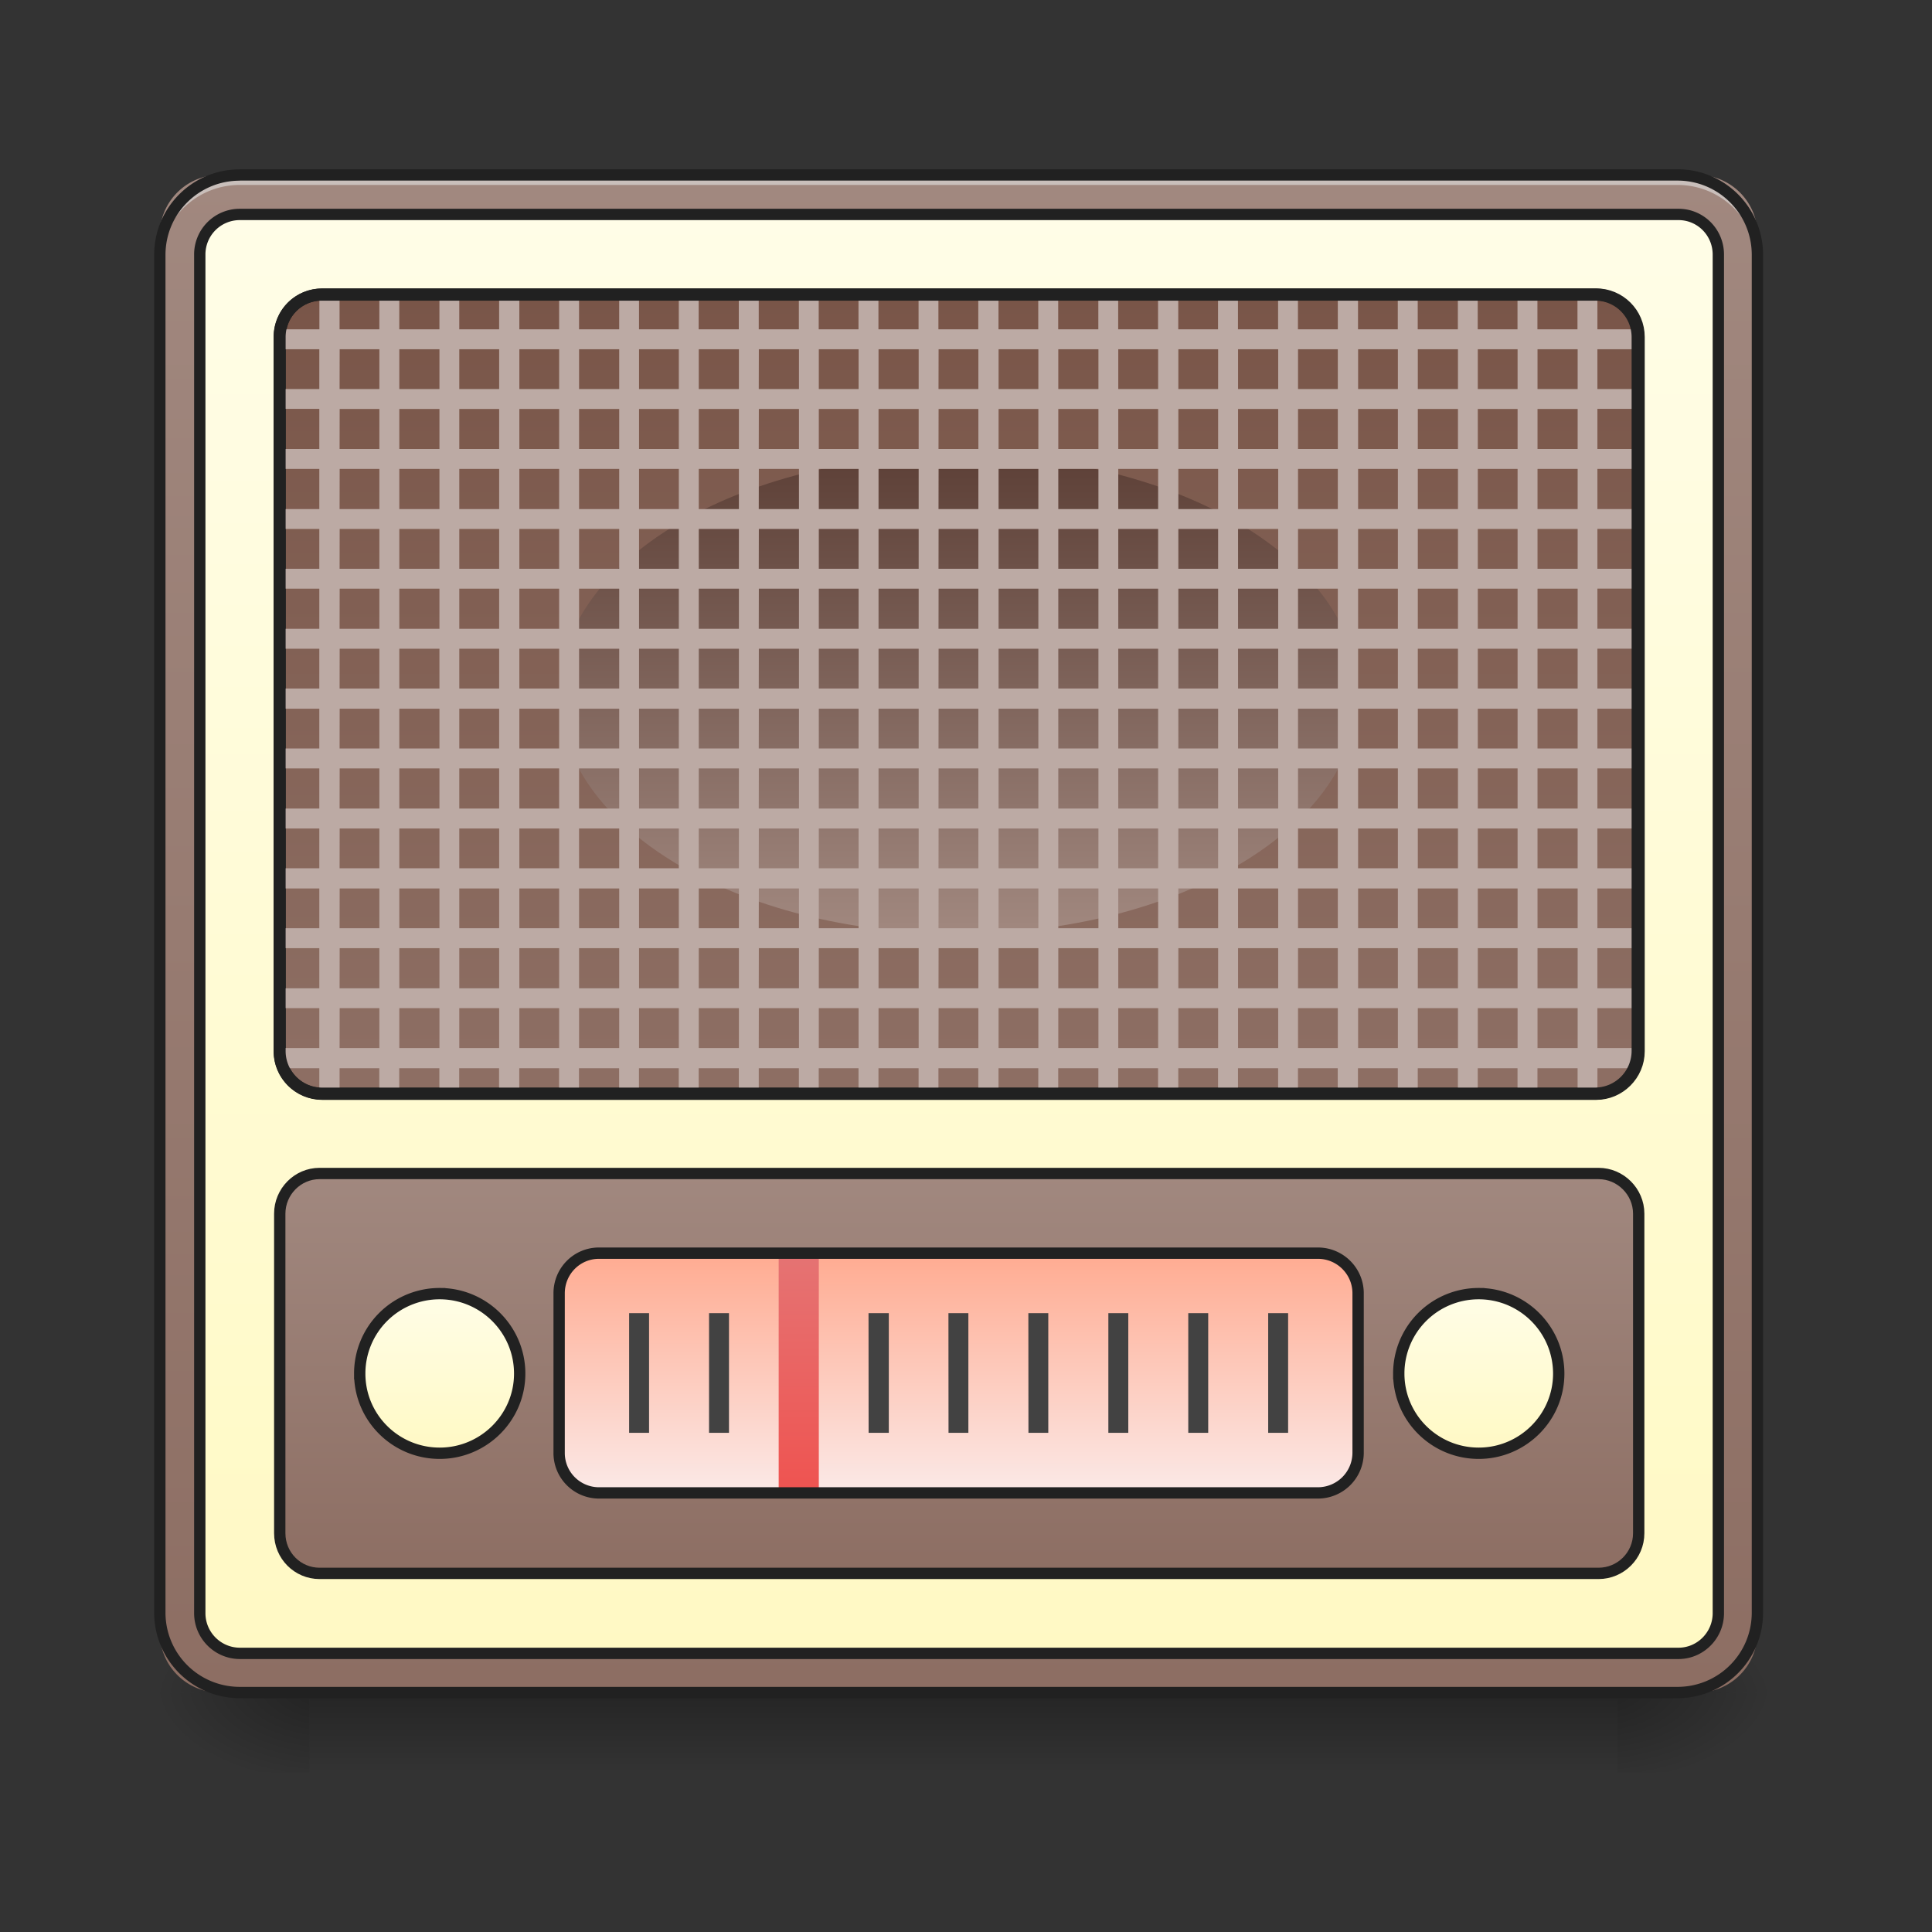 <svg height="22pt" viewBox="0 0 22 22" width="22pt" xmlns="http://www.w3.org/2000/svg" xmlns:xlink="http://www.w3.org/1999/xlink"><rect x="0" y="0" width="22" height="22" fill="#333333" stroke="none"/><linearGradient id="a" gradientUnits="userSpaceOnUse" x1="10.914" x2="10.914" y1="19.273" y2="20.183"><stop offset="0" stop-opacity=".275"/><stop offset="1" stop-opacity="0"/></linearGradient><linearGradient id="b"><stop offset="0" stop-opacity=".314"/><stop offset=".222" stop-opacity=".275"/><stop offset="1" stop-opacity="0"/></linearGradient><radialGradient id="c" cx="450.909" cy="189.579" gradientTransform="matrix(0 -.054 -.097 0 36.522 43.722)" gradientUnits="userSpaceOnUse" r="21.167" xlink:href="#b"/><radialGradient id="d" cx="450.909" cy="189.579" gradientTransform="matrix(0 .054 .097 0 -14.578 -5.175)" gradientUnits="userSpaceOnUse" r="21.167" xlink:href="#b"/><radialGradient id="e" cx="450.909" cy="189.579" gradientTransform="matrix(0 -.054 .097 0 -14.578 43.722)" gradientUnits="userSpaceOnUse" r="21.167" xlink:href="#b"/><radialGradient id="f" cx="450.909" cy="189.579" gradientTransform="matrix(0 .054 -.097 0 36.522 -5.175)" gradientUnits="userSpaceOnUse" r="21.167" xlink:href="#b"/><linearGradient id="g"><stop offset="0" stop-color="#a1887f"/><stop offset="1" stop-color="#8d6e63"/></linearGradient><linearGradient id="h" gradientUnits="userSpaceOnUse" x1="10.914" x2="10.914" xlink:href="#g" y1="1.992" y2="19.273"/><linearGradient id="i"><stop offset="0" stop-color="#fffde7"/><stop offset="1" stop-color="#fff9c4"/></linearGradient><linearGradient id="j" gradientUnits="userSpaceOnUse" x1="254" x2="254" xlink:href="#i" y1="-158.083" y2="222.917"/><linearGradient id="k" gradientUnits="userSpaceOnUse" x1="254" x2="254" y1="64.167" y2="-136.917"><stop offset="0" stop-color="#8d6e63"/><stop offset="1" stop-color="#795548"/></linearGradient><linearGradient id="l" gradientUnits="userSpaceOnUse" x1="254" x2="254" xlink:href="#g" y1="95.917" y2="201.75"/><linearGradient id="m" gradientUnits="userSpaceOnUse" x1="388.057" x2="388.057" xlink:href="#i" y1="127.667" y2="170.001"/><linearGradient id="n" gradientUnits="userSpaceOnUse" x1="10.914" x2="10.914" y1="14.271" y2="16.999"><stop offset="0" stop-color="#ffab91"/><stop offset="1" stop-color="#fbe9e7"/></linearGradient><linearGradient id="o" gradientTransform="matrix(.043 0 0 .037 0 9.568)" gradientUnits="userSpaceOnUse" x1="211.667" x2="211.667" y1="201.75" y2="127.667"><stop offset="0" stop-color="#ef5350"/><stop offset="1" stop-color="#e57373"/></linearGradient><linearGradient id="p" gradientUnits="userSpaceOnUse" x1="10.914" x2="10.914" y1="5.176" y2="10.633"><stop offset="0" stop-color="#5d4037"/><stop offset="1" stop-color="#a1887f"/></linearGradient><linearGradient id="q" gradientUnits="userSpaceOnUse" x1="112.89" x2="112.89" xlink:href="#i" y1="127.667" y2="170.001"/><path d="m3.523 19.273h14.895v.91h-14.895zm0 0" fill="url(#a)"/><path d="m18.418 19.273h1.82v-.91h-1.82zm0 0" fill="url(#c)"/><path d="m3.523 19.273h-1.816v.91h1.816zm0 0" fill="url(#d)"/><path d="m3.523 19.273h-1.816v-.91h1.816zm0 0" fill="url(#e)"/><path d="m18.418 19.273h1.82v.91h-1.82zm0 0" fill="url(#f)"/><path d="m2.5 1.992h16.828c.379 0 .684.305.684.68v15.918a.682.682 0 0 1 -.684.683h-16.828a.681.681 0 0 1 -.68-.683v-15.918a.68.68 0 0 1 .68-.68zm0 0" fill="url(#h)"/><path d="m63.54-158.096h380.963c5.818 0 10.544 4.726 10.544 10.635v359.784c0 5.817-4.726 10.635-10.544 10.635h-380.964c-5.908 0-10.635-4.818-10.635-10.635v-359.784a10.591 10.591 0 0 1 10.635-10.635zm0 0" fill="url(#j)" stroke="#212121" stroke-linecap="square" stroke-linejoin="round" stroke-width="3" transform="matrix(.043 0 0 .043 0 9.24)"/><path d="m85.355-136.917h337.332c6.181 0 11.272 5 11.272 11.272v189.165c0 6.181-5.09 11.272-11.272 11.272h-337.332c-6.272 0-11.271-5.09-11.271-11.272v-189.164c0-6.272 5-11.272 11.271-11.272zm0 0" fill="url(#k)" stroke="#212121" stroke-linecap="square" stroke-linejoin="round" stroke-width="3.188" transform="matrix(.043 0 0 .043 0 9.24)"/><path d="m2.73 1.992a.909.909 0 0 0 -.91.91v.114c0-.504.407-.91.91-.91h16.372c.503 0 .91.406.91.91v-.114a.909.909 0 0 0 -.91-.91zm0 0" fill="#e6e6e6" fill-opacity=".588"/><path d="m84.628 95.88h338.695c5.818 0 10.636 4.817 10.636 10.635v84.628c0 5.909-4.818 10.635-10.636 10.635h-338.695c-5.817 0-10.544-4.726-10.544-10.635v-84.628c0-5.818 4.727-10.636 10.544-10.636zm0 0" fill="url(#l)" stroke="#212121" stroke-linecap="square" stroke-linejoin="round" stroke-width="3" transform="matrix(.043 0 0 .043 0 9.24)"/><path d="m391.599 127.695c11.635 0 21.18 9.453 21.18 21.18 0 11.635-9.545 21.088-21.18 21.088-11.726 0-21.18-9.453-21.18-21.089a21.143 21.143 0 0 1 21.18-21.18zm0 0" fill="url(#m)" stroke="#212121" stroke-linecap="round" stroke-width="3" transform="matrix(.043 0 0 .043 0 9.24)"/><path d="m6.82 14.27h8.188c.25 0 .457.203.457.457v1.816a.458.458 0 0 1 -.457.457h-8.188a.454.454 0 0 1 -.453-.457v-1.816c0-.254.203-.457.453-.457zm0 0" fill="url(#n)"/><path d="m10.8 14.953h.227v1.363h-.226zm.91 0h.227v1.363h-.226zm.911 0h.227v1.363h-.227zm.91 0h.227v1.363h-.227zm.91 0h.227v1.363h-.227zm-7.277 0h.227v1.363h-.227zm.91 0h.227v1.363h-.227zm0 0" fill="#424242"/><path d="m8.867 14.27h.457v2.73h-.457zm0 0" fill="url(#o)"/><path d="m9.89 14.953h.231v1.363h-.23zm0 0" fill="#424242"/><path d="m6.82 14.27h8.188c.25 0 .457.203.457.457v1.816a.458.458 0 0 1 -.457.457h-8.188a.454.454 0 0 1 -.453-.457v-1.816c0-.254.203-.457.453-.457zm0 0" fill="none" stroke="#212121" stroke-linecap="square" stroke-linejoin="bevel" stroke-width=".129"/><path d="m10.914 5.176c2.512 0 4.55 1.219 4.55 2.726 0 1.508-2.038 2.73-4.55 2.73s-4.547-1.222-4.547-2.729 2.035-2.726 4.547-2.726zm0 0" fill="url(#p)"/><path d="m3.668 3.355h-.031v.395h-.447a.641.641 0 0 0 -.007.09v.137h.453v.453h-.453v.226h.453v.457h-.453v.227h.453v.457h-.453v.226h.453v.454h-.453v.226h.453v.457h-.453v.227h.453v.453h-.453v.23h.453v.453h-.453v.227h.453v.457h-.453v.227h.453v.453h-.453v.23h.453v.453h-.453v.227h.453v.457h-.453v.226h.453v.454h-.453v.035c0 .07.015.133.039.195h.414v.285c.011 0 .02.004.031.004h.2v-.289h.452v.29h.227v-.29h.457v.29h.226v-.29h.454v.29h.23v-.29h.453v.29h.227v-.29h.457v.29h.226v-.29h.453v.29h.227v-.29h.457v.29h.227v-.29h.457v.29h.226v-.29h.453v.29h.227v-.29h.457v.29h.226v-.29h.454v.29h.23v-.29h.453v.29h.227v-.29h.457v.29h.226v-.29h.454v.29h.23v-.29h.453v.29h.227v-.29h.457v.29h.226v-.29h.453v.29h.23v-.29h.454v.29h.227v-.29h.457v.29h.226v-.29h.453v.29h.227v-.29h.457v.29h.2c.007 0 .019-.005.026-.005v-.285h.414a.475.475 0 0 0 .043-.195v-.035h-.457v-.454h.457v-.226h-.457v-.457h.457v-.227h-.457v-.453h.457v-.23h-.457v-.453h.457v-.227h-.457v-.457h.457v-.227h-.457v-.453h.457v-.23h-.457v-.453h.457v-.227h-.457v-.457h.457v-.226h-.457v-.454h.457v-.226h-.457v-.457h.457v-.227h-.457v-.457h.457v-.226h-.457v-.453h.457v-.137a.333.333 0 0 0 -.011-.09h-.446v-.395h-.227v.395h-.456v-.395h-.227v.395h-.453v-.395h-.226v.395h-.457v-.395h-.227v.395h-.453v-.395h-.23v.395h-.454v-.395h-.226v.395h-.457v-.395h-.227v.395h-.453v-.395h-.23v.395h-.454v-.395h-.226v.395h-.457v-.395h-.227v.395h-.453v-.395h-.23v.395h-.454v-.395h-.226v.395h-.457v-.395h-.227v.395h-.453v-.395h-.226v.395h-.457v-.395h-.227v.395h-.457v-.395h-.226v.395h-.453v-.395h-.226v.395h-.457v-.395h-.227v.395h-.453v-.395h-.23v.395h-.454v-.395h-.226v.395h-.457v-.395h-.227v.395h-.453v-.395zm.2.622h.452v.453h-.453zm.679 0h.457v.453h-.457zm.683 0h.454v.453h-.454zm.684 0h.453v.453h-.453zm.68 0h.457v.453h-.457zm.683 0h.453v.453h-.453zm.68 0h.457v.453h-.457zm.684 0h.457v.453h-.458zm.683 0h.453v.453h-.453zm.68 0h.457v.453h-.457zm.684 0h.453v.453h-.454zm.683 0h.453v.453h-.453zm.68 0h.457v.453h-.457zm.683 0h.454v.453h-.454zm.684 0h.453v.453h-.453zm.68 0h.457v.453h-.457zm.683 0h.453v.453h-.453zm.684 0h.453v.453h-.453zm.68 0h.457v.453h-.457zm.683 0h.453v.453h-.453zm.68 0h.457v.453h-.457zm-13.64.68h.452v.456h-.453zm.679 0h.457v.456h-.457zm.683 0h.454v.456h-.454zm.684 0h.453v.456h-.453zm.68 0h.457v.456h-.457zm.683 0h.453v.456h-.453zm.68 0h.457v.456h-.457zm.684 0h.457v.456h-.458zm.683 0h.453v.456h-.453zm.68 0h.457v.456h-.457zm.684 0h.453v.456h-.454zm.683 0h.453v.456h-.453zm.68 0h.457v.456h-.457zm.683 0h.454v.456h-.454zm.684 0h.453v.456h-.453zm.68 0h.457v.456h-.457zm.683 0h.453v.456h-.453zm.684 0h.453v.456h-.453zm.68 0h.457v.456h-.457zm.683 0h.453v.456h-.453zm.68 0h.457v.456h-.457zm-13.64.683h.452v.457h-.453zm.679 0h.457v.457h-.457zm.683 0h.454v.457h-.454zm.684 0h.453v.457h-.453zm.68 0h.457v.457h-.457zm.683 0h.453v.457h-.453zm.68 0h.457v.457h-.457zm.684 0h.457v.457h-.458zm.683 0h.453v.457h-.453zm.68 0h.457v.457h-.457zm.684 0h.453v.457h-.454zm.683 0h.453v.457h-.453zm.68 0h.457v.457h-.457zm.683 0h.454v.457h-.454zm.684 0h.453v.457h-.453zm.68 0h.457v.457h-.457zm.683 0h.453v.457h-.453zm.684 0h.453v.457h-.453zm.68 0h.457v.457h-.457zm.683 0h.453v.457h-.453zm.68 0h.457v.457h-.457zm-13.64.683h.452v.454h-.453zm.679 0h.457v.454h-.457zm.683 0h.454v.454h-.454zm.684 0h.453v.454h-.453zm.68 0h.457v.454h-.457zm.683 0h.453v.454h-.453zm.68 0h.457v.454h-.457zm.684 0h.457v.454h-.458zm.683 0h.453v.454h-.453zm.68 0h.457v.454h-.457zm.684 0h.453v.454h-.454zm.683 0h.453v.454h-.453zm.68 0h.457v.454h-.457zm.683 0h.454v.454h-.454zm.684 0h.453v.454h-.453zm.68 0h.457v.454h-.457zm.683 0h.453v.454h-.453zm.684 0h.453v.454h-.453zm.68 0h.457v.454h-.457zm.683 0h.453v.454h-.453zm.68 0h.457v.454h-.457zm-13.64.68h.452v.457h-.453zm.679 0h.457v.457h-.457zm.683 0h.454v.457h-.454zm.684 0h.453v.457h-.453zm.68 0h.457v.457h-.457zm.683 0h.453v.457h-.453zm.68 0h.457v.457h-.457zm.684 0h.457v.457h-.458zm.683 0h.453v.457h-.453zm.68 0h.457v.457h-.457zm.684 0h.453v.457h-.454zm.683 0h.453v.457h-.453zm.68 0h.457v.457h-.457zm.683 0h.454v.457h-.454zm.684 0h.453v.457h-.453zm.68 0h.457v.457h-.457zm.683 0h.453v.457h-.453zm.684 0h.453v.457h-.453zm.68 0h.457v.457h-.457zm.683 0h.453v.457h-.453zm.68 0h.457v.457h-.457zm-13.64.684h.452v.453h-.453zm.679 0h.457v.453h-.457zm.683 0h.454v.453h-.454zm.684 0h.453v.453h-.453zm.68 0h.457v.453h-.457zm.683 0h.453v.453h-.453zm.68 0h.457v.453h-.457zm.684 0h.457v.453h-.458zm.683 0h.453v.453h-.453zm.68 0h.457v.453h-.457zm.684 0h.453v.453h-.454zm.683 0h.453v.453h-.453zm.68 0h.457v.453h-.457zm.683 0h.454v.453h-.454zm.684 0h.453v.453h-.453zm.68 0h.457v.453h-.457zm.683 0h.453v.453h-.453zm.684 0h.453v.453h-.453zm.68 0h.457v.453h-.457zm.683 0h.453v.453h-.453zm.68 0h.457v.453h-.457zm-13.64.683h.452v.453h-.453zm.679 0h.457v.453h-.457zm.683 0h.454v.453h-.454zm.684 0h.453v.453h-.453zm.68 0h.457v.453h-.457zm.683 0h.453v.453h-.453zm.68 0h.457v.453h-.457zm.684 0h.457v.453h-.458zm.683 0h.453v.453h-.453zm.68 0h.457v.453h-.457zm.684 0h.453v.453h-.454zm.683 0h.453v.453h-.453zm.68 0h.457v.453h-.457zm.683 0h.454v.453h-.454zm.684 0h.453v.453h-.453zm.68 0h.457v.453h-.457zm.683 0h.453v.453h-.453zm.684 0h.453v.453h-.453zm.68 0h.457v.453h-.457zm.683 0h.453v.453h-.453zm.68 0h.457v.453h-.457zm-13.64.68h.452v.457h-.453zm.679 0h.457v.457h-.457zm.683 0h.454v.457h-.454zm.684 0h.453v.457h-.453zm.68 0h.457v.457h-.457zm.683 0h.453v.457h-.453zm.68 0h.457v.457h-.457zm.684 0h.457v.457h-.458zm.683 0h.453v.457h-.453zm.68 0h.457v.457h-.457zm.684 0h.453v.457h-.454zm.683 0h.453v.457h-.453zm.68 0h.457v.457h-.457zm.683 0h.454v.457h-.454zm.684 0h.453v.457h-.453zm.68 0h.457v.457h-.457zm.683 0h.453v.457h-.453zm.684 0h.453v.457h-.453zm.68 0h.457v.457h-.457zm.683 0h.453v.457h-.453zm.68 0h.457v.457h-.457zm-13.64.684h.452v.453h-.453zm.679 0h.457v.453h-.457zm.683 0h.454v.453h-.454zm.684 0h.453v.453h-.453zm.68 0h.457v.453h-.457zm.683 0h.453v.453h-.453zm.68 0h.457v.453h-.457zm.684 0h.457v.453h-.458zm.683 0h.453v.453h-.453zm.68 0h.457v.453h-.457zm.684 0h.453v.453h-.454zm.683 0h.453v.453h-.453zm.68 0h.457v.453h-.457zm.683 0h.454v.453h-.454zm.684 0h.453v.453h-.453zm.68 0h.457v.453h-.457zm.683 0h.453v.453h-.453zm.684 0h.453v.453h-.453zm.68 0h.457v.453h-.457zm.683 0h.453v.453h-.453zm.68 0h.457v.453h-.457zm-13.64.683h.452v.453h-.453zm.679 0h.457v.453h-.457zm.683 0h.454v.453h-.454zm.684 0h.453v.453h-.453zm.68 0h.457v.453h-.457zm.683 0h.453v.453h-.453zm.68 0h.457v.453h-.457zm.684 0h.457v.453h-.458zm.683 0h.453v.453h-.453zm.68 0h.457v.453h-.457zm.684 0h.453v.453h-.454zm.683 0h.453v.453h-.453zm.68 0h.457v.453h-.457zm.683 0h.454v.453h-.454zm.684 0h.453v.453h-.453zm.68 0h.457v.453h-.457zm.683 0h.453v.453h-.453zm.684 0h.453v.453h-.453zm.68 0h.457v.453h-.457zm.683 0h.453v.453h-.453zm.68 0h.457v.453h-.457zm-13.64.68h.452v.457h-.453zm.679 0h.457v.457h-.457zm.683 0h.454v.457h-.454zm.684 0h.453v.457h-.453zm.68 0h.457v.457h-.457zm.683 0h.453v.457h-.453zm.68 0h.457v.457h-.457zm.684 0h.457v.457h-.458zm.683 0h.453v.457h-.453zm.68 0h.457v.457h-.457zm.684 0h.453v.457h-.454zm.683 0h.453v.457h-.453zm.68 0h.457v.457h-.457zm.683 0h.454v.457h-.454zm.684 0h.453v.457h-.453zm.68 0h.457v.457h-.457zm.683 0h.453v.457h-.453zm.684 0h.453v.457h-.453zm.68 0h.457v.457h-.457zm.683 0h.453v.457h-.453zm.68 0h.457v.457h-.457zm-13.64.683h.452v.454h-.453zm.679 0h.457v.454h-.457zm.683 0h.454v.454h-.454zm.684 0h.453v.454h-.453zm.68 0h.457v.454h-.457zm.683 0h.453v.454h-.453zm.68 0h.457v.454h-.457zm.684 0h.457v.454h-.458zm.683 0h.453v.454h-.453zm.68 0h.457v.454h-.457zm.684 0h.453v.454h-.454zm.683 0h.453v.454h-.453zm.68 0h.457v.454h-.457zm.683 0h.454v.454h-.454zm.684 0h.453v.454h-.453zm.68 0h.457v.454h-.457zm.683 0h.453v.454h-.453zm.684 0h.453v.454h-.453zm.68 0h.457v.454h-.457zm.683 0h.453v.454h-.453zm.68 0h.457v.454h-.457zm0 0" fill="#bcaaa4"/><g stroke="#212121"><path d="m2.73 1.992h16.372c.503 0 .91.406.91.91v15.461c0 .504-.407.91-.91.91h-16.372a.909.909 0 0 1 -.91-.91v-15.46c0-.505.407-.91.91-.91zm0 0" fill="none" stroke-linecap="square" stroke-linejoin="bevel" stroke-width=".129"/><path d="m116.443 127.695c11.636 0 21.18 9.453 21.18 21.18 0 11.635-9.544 21.088-21.18 21.088-11.726 0-21.18-9.453-21.18-21.089a21.143 21.143 0 0 1 21.18-21.18zm0 0" fill="url(#q)" stroke-linecap="round" stroke-width="3" transform="matrix(.043 0 0 .043 0 9.24)"/><path d="m3.668 3.355h14.496c.266 0 .484.215.484.485v8.129a.487.487 0 0 1 -.484.484h-14.496a.484.484 0 0 1 -.484-.484v-8.13c0-.269.214-.484.484-.484zm0 0" fill="none" stroke-linecap="square" stroke-linejoin="round" stroke-width=".137"/></g></svg>